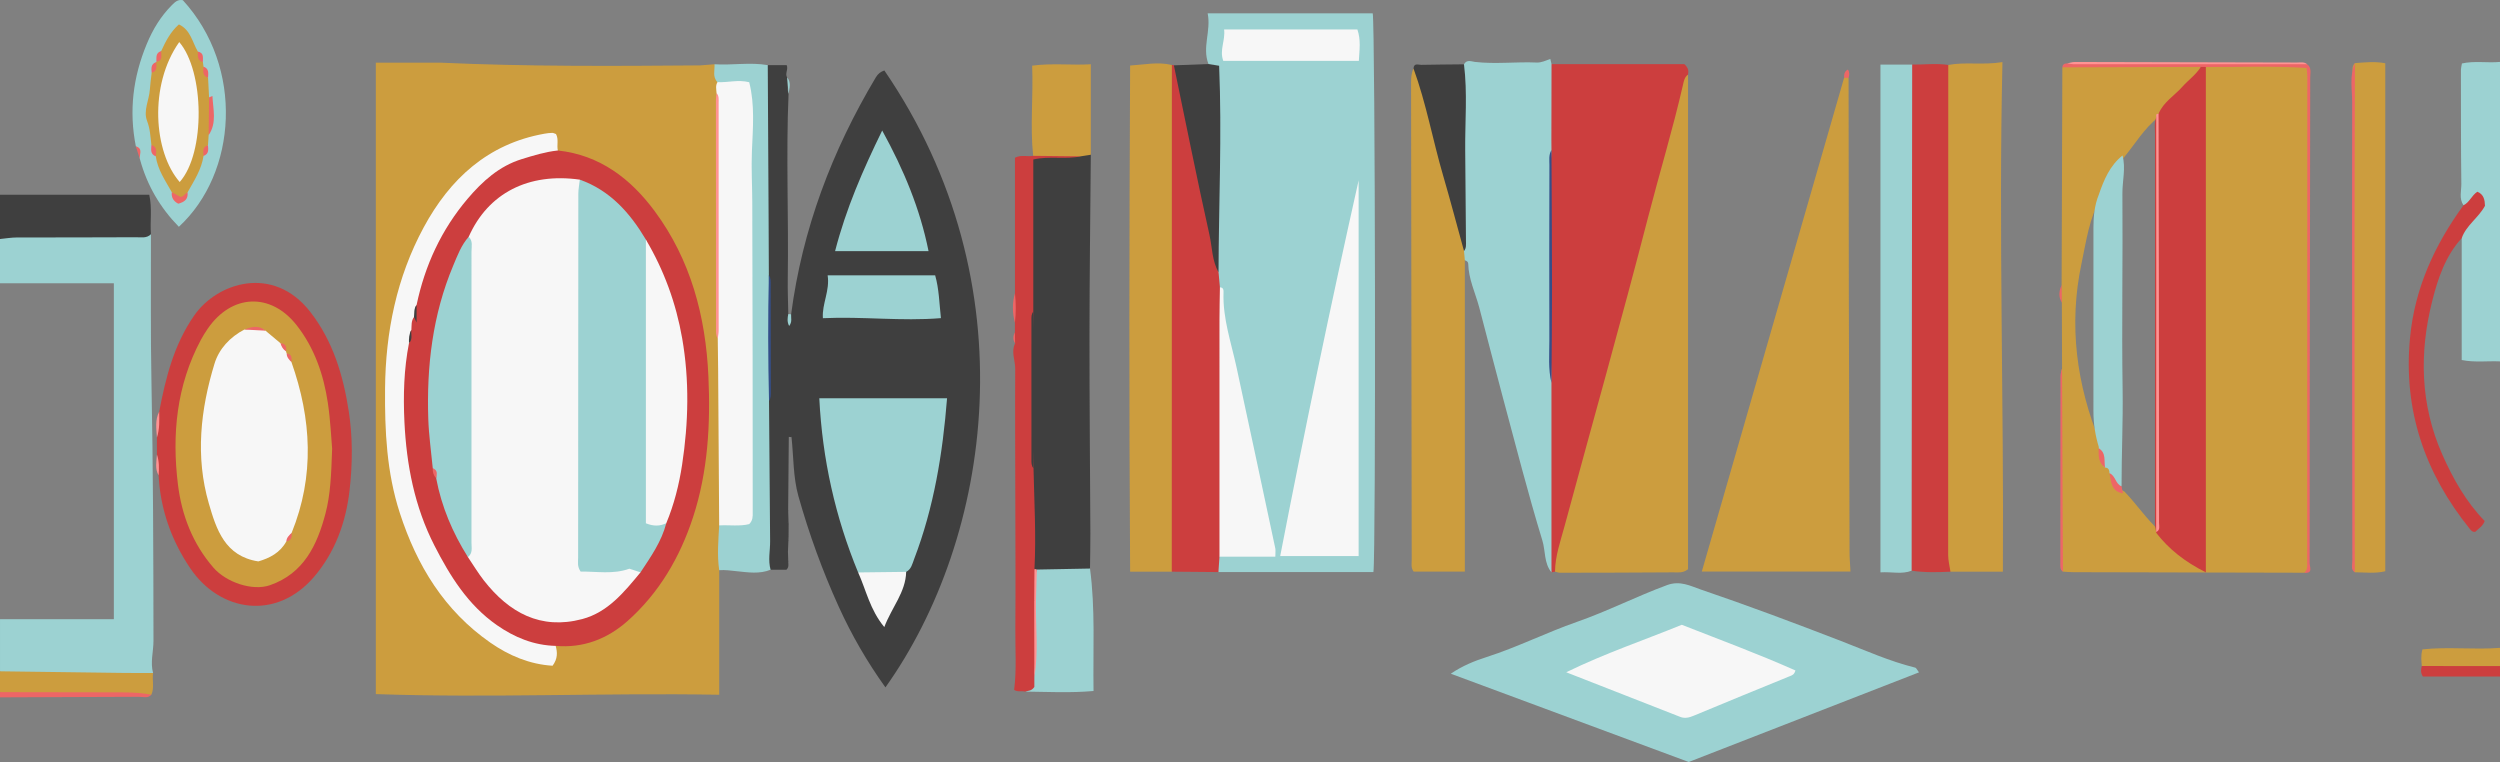 <?xml version="1.0" encoding="UTF-8" standalone="no"?>
<!-- Created with Inkscape (http://www.inkscape.org/) -->

<svg
   xmlns:dc="http://purl.org/dc/elements/1.1/"
   xmlns:cc="http://creativecommons.org/ns#"
   xmlns:rdf="http://www.w3.org/1999/02/22-rdf-syntax-ns#"
   xmlns:svg="http://www.w3.org/2000/svg"
   xmlns="http://www.w3.org/2000/svg"
   xmlns:inkscape="http://www.inkscape.org/namespaces/inkscape"
   version="1.2"
   width="960"
   height="292.607"
   viewBox="0 0 960 292.607"
   id="Layer_1"
   xml:space="preserve"><rect x="0" y="0" width="960" height="292.607" fill="#808080" stroke="none"/><defs
   id="defs197" />
<g
   id="g3">
	<path
   d="m 0,237.779 c 14.431,0 28.862,0 43.718,0 0,-42.993 0,-85.498 0,-129 -14.615,0 -29.167,0 -43.718,0 0,-5.667 0,-11.333 0,-17 1.823,-2.237 4.243,-2.974 7.047,-2.987 15.07,-0.07 30.14,-0.117 45.211,-0.083 1.981,0.005 4.008,-0.143 5.7,1.232 0.046,18.809 -0.171,37.623 0.195,56.426 0.647,33.241 0.757,66.483 0.783,99.729 0.003,4.111 -1.282,8.205 -0.158,12.326 -1.805,1.519 -3.99,1.439 -6.146,1.444 -15.251,0.033 -30.501,0.035 -45.752,0 -2.501,-0.006 -5.025,0.054 -6.88,-2.087 0,-6.667 0,-13.333 0,-20 z"
   inkscape:connector-curvature="0"
   id="path5"
   style="fill:#9cd2d2;fill-rule:evenodd" />
	<path
   d="m 960,138.779 c -4.76,-0.227 -9.564,0.482 -14.707,-0.529 0,-15.71 0,-31.249 0,-46.788 -1.351,-3.987 1.938,-5.826 3.889,-8.233 1.59,-1.964 3.721,-3.643 2.619,-6.658 -2.467,-0.008 -3.275,3.295 -5.827,2.262 -1.77,-2.586 -0.785,-5.509 -0.819,-8.235 -0.184,-14.594 -0.144,-29.189 -0.16,-43.785 0,-0.648 0.2,-1.297 0.389,-2.437 4.783,-1.088 9.754,-0.135 14.617,-0.596 C 960,62.112 960,100.446 960,138.779 z"
   inkscape:connector-curvature="0"
   id="path7"
   style="fill:#9cd2d2;fill-rule:evenodd" />
	<path
   d="m 57.958,89.941 c -1.626,1.653 -3.792,1.148 -5.682,1.161 C 36.999,91.207 21.722,91.138 6.444,91.191 4.295,91.198 2.148,91.574 0,91.779 c 0,-5.667 0,-11.333 0,-17 19.056,0 38.113,0 57.313,0 1.173,5.265 0.246,10.248 0.645,15.162 z"
   inkscape:connector-curvature="0"
   id="path9"
   style="fill:#3f3f3f;fill-rule:evenodd" />
	<path
   d="m 0,257.779 c 15.947,0.212 31.893,0.433 47.84,0.63 3.645,0.045 7.292,0.011 10.938,0.013 -0.398,2.77 0.568,5.646 -0.659,8.35 -3.115,1.315 -6.228,-0.106 -9.35,-0.068 -14.33,0.173 -28.662,0.093 -42.994,0.058 -1.96,-0.005 -4.036,0.423 -5.775,-0.981 0,-2.669 0,-5.335 0,-8.002 z"
   inkscape:connector-curvature="0"
   id="path11"
   style="fill:#cc9d3e;fill-rule:evenodd" />
	<path
   d="m 929.97,255.749 c -0.119,-1.955 -0.464,-3.919 0.254,-6.384 9.862,-1.082 19.858,0.204 29.776,-0.586 0,2.333 0,4.667 0,7 -0.246,0.219 -0.465,0.575 -0.744,0.631 -9.809,1.96 -19.6,2.862 -29.286,-0.661 z"
   inkscape:connector-curvature="0"
   id="path13"
   style="fill:#cc9d3e;fill-rule:evenodd" />
	<path
   d="m 929.97,255.749 c 10.011,0.01 20.021,0.021 30.03,0.03 0,1.333 0,2.667 0,4 -9.918,0 -19.836,0 -29.618,0 -0.952,-1.465 -0.77,-2.741 -0.412,-4.03 z"
   inkscape:connector-curvature="0"
   id="path15"
   style="fill:#cc3e3e;fill-rule:evenodd" />
	<path
   d="m 0,265.779 c 14.096,0.028 28.192,0.077 42.288,0.074 5.298,-0.001 10.595,-0.098 15.831,0.918 -1.349,1.517 -3.121,0.794 -4.702,0.803 -17.805,0.101 -35.611,0.146 -53.417,0.205 0,-0.667 0,-1.333 0,-2 z"
   inkscape:connector-curvature="0"
   id="path17"
   style="fill:#ed6666;fill-rule:evenodd" />
	<path
   d="m 268.876,25.112 c 1.835,-0.146 3.671,-0.29 5.507,-0.436 1.813,2.142 1.633,4.847 2.099,7.375 0.345,1.504 0.667,3.007 0.428,4.565 -0.327,1.976 -0.425,3.959 -0.423,5.961 0.016,25.777 0.044,51.556 -0.031,77.333 -0.01,3.386 0.728,6.589 1.436,9.833 0.273,23.959 0.477,47.92 -0.067,71.881 0.355,3.95 0.254,7.908 0.248,11.866 -0.003,2.069 -0.502,3.904 -1.887,5.465 0,15.61 0,31.221 0,47.829 -44.257,-0.785 -87.821,1.28 -131.872,-0.247 0,-80.853 0,-161.339 0,-242.467 8.367,0 16.645,0 24.921,0 33.201,1.511 66.421,1.309 99.641,1.042 z"
   inkscape:connector-curvature="0"
   id="path19"
   style="fill:#cc9d3e;fill-rule:evenodd" />
	<path
   d="m 884.834,219.927 c -29.561,-0.065 -59.123,-0.128 -88.684,-0.205 -1.323,-0.003 -2.646,-0.141 -3.969,-0.216 -1.023,-0.929 -0.664,-2.165 -0.665,-3.283 -0.019,-24.079 -0.017,-48.158 -0.014,-72.237 0,-0.831 -0.009,-1.661 0.33,-2.446 -0.026,-8.438 -0.052,-16.876 -0.079,-25.314 -0.42,-2.258 -0.302,-4.523 -0.092,-6.791 0.094,-27.856 0.187,-55.714 0.28,-83.571 1.967,-1.081 4.125,-1.078 6.272,-1.076 14.941,0.014 29.884,-0.061 44.813,0.035 0.824,0.079 1.632,0.225 2.596,1.703 -3.486,7.083 -10.744,11.396 -15.662,17.648 -0.346,0.342 -0.74,0.628 -1.158,0.869 -5.502,4.286 -8.959,10.33 -13.34,15.583 -4.391,4.247 -5.557,10.327 -8.686,15.296 -4.536,7.757 -5.619,16.55 -7.439,25.087 -5.072,23.785 -1.979,46.773 7.18,69.097 0.301,0.405 0.521,0.858 0.672,1.338 0.559,2.387 -0.308,5.265 2.386,6.927 0.859,0.854 1.534,1.819 1.789,3.028 0.644,2.928 1.253,5.875 4.376,7.327 4.025,4.107 7.287,8.876 11.322,12.984 1.029,1.049 1.841,2.312 3.165,3.074 4.343,3.479 8.001,7.888 13.322,10.096 2.072,-2.516 1.329,-5.115 1.331,-7.509 0.049,-57.564 0.028,-115.129 0.051,-172.693 0.002,-3.284 -0.459,-6.717 2.15,-9.431 12.916,-0.929 25.814,-0.444 38.27,-0.249 1.628,2.053 1.123,3.785 1.123,5.392 0.027,61.559 0.04,123.117 -0.071,184.676 -0.003,1.552 1.711,4.172 -1.569,4.861 z"
   inkscape:connector-curvature="0"
   id="path21"
   style="fill:#cc9d3e;fill-rule:evenodd" />
	<path
   d="m 302.693,215.834 c 0.01,0.95 0.323,1.96 -0.711,2.94 -1.903,0 -3.99,0 -6.077,0 -2.151,-1.658 -1.95,-4.069 -1.97,-6.366 -0.081,-9.269 -0.202,-18.542 0.013,-27.806 0.237,-10.256 -1.986,-20.433 -0.829,-30.704 2.115,-6.609 1.465,-13.436 1.323,-20.173 -0.199,-9.375 1.215,-18.842 -1.337,-28.109 -0.424,-25.051 -0.148,-50.104 -0.168,-75.156 -0.001,-2.033 0.202,-3.997 1.885,-5.448 2.41,0 4.821,0 7.265,0 0.703,1.606 -0.754,3.214 0.168,4.718 0.627,2.059 -0.168,4.241 0.551,6.292 -1.013,23.715 0.064,47.438 -0.304,71.156 -0.069,4.467 0.13,8.938 0.206,13.406 0.284,0.772 0.653,0.733 1.084,0.115 4.297,-32.674 15.691,-62.801 32.527,-91 0.845,-1.415 1.87,-2.146 3.268,-2.646 56.139,81.996 41.234,179.597 0.412,236.907 -7.039,-9.838 -12.992,-20.123 -17.943,-31.029 -6.25,-13.766 -11.408,-27.966 -15.481,-42.466 -2.025,-7.21 -1.827,-15.045 -2.635,-22.597 -0.304,-0.457 -0.618,-0.81 -1.039,-0.105 -0.083,9.328 -0.165,18.656 -0.248,27.985 -0.149,2.03 -0.444,4.064 0.178,6.072 -0.007,1.308 -0.014,2.616 -0.021,3.925 -0.374,0.681 -0.333,1.376 -0.076,2.08 -0.052,1.313 -0.104,2.625 -0.156,3.938 -0.071,1.36 -0.215,2.722 0.115,4.071 z"
   inkscape:connector-curvature="0"
   id="path23"
   style="fill:#3f3f3f;fill-rule:evenodd" />
	<path
   d="m 464.052,24.587 c -2.509,-6.44 1.074,-12.695 -0.313,-19.464 21.755,0 42.618,0 63.386,0 0.963,3.459 1.263,208.877 0.262,214.556 -19.734,0 -39.625,0 -59.516,0 -1.678,-1.837 -1.769,-3.818 -0.55,-5.92 2.063,-2.213 4.814,-1.845 7.45,-2.013 3.921,-0.249 7.941,0.706 12.163,-0.896 -0.198,-7.233 -2.137,-14.129 -3.68,-21.022 -4.356,-19.461 -8.008,-39.074 -12.865,-58.43 -1.239,-4.938 -2.164,-10.061 -1.882,-15.256 0.121,-2.225 -0.308,-4.296 -1.62,-6.143 -0.67,-1.646 -0.849,-3.354 -0.663,-5.106 1.02,-6.1 -0.081,-12.191 -0.071,-18.287 0.027,-16.409 1.231,-32.795 0.887,-49.218 -0.095,-4.563 -0.487,-8.882 -2.988,-12.801 z"
   inkscape:connector-curvature="0"
   id="path25"
   style="fill:#9cd2d2;fill-rule:evenodd" />
	<path
   d="m 709.855,29.914 c 0.03,27.828 0.041,55.656 0.096,83.483 0.066,32.924 0.166,65.847 0.275,98.77 0.008,2.299 0.223,4.596 0.362,7.296 -18.786,0 -37.358,0 -57.091,0 18.295,-63.482 36.469,-126.549 54.645,-189.614 0.596,-0.652 1.169,-0.661 1.713,0.065 z"
   inkscape:connector-curvature="0"
   id="path27"
   style="fill:#cc9d3e;fill-rule:evenodd" />
	<path
   d="m 595.789,24.617 c 17.277,0 34.555,0 50.995,0 1.847,1.718 1.572,2.888 1.424,4.034 -1.898,10.574 -4.323,21.011 -7.163,31.387 -8.69,31.761 -17.218,63.568 -25.561,95.423 -5.099,19.466 -11.173,38.668 -15.672,58.295 -0.479,2.087 -0.818,4.293 -2.688,5.754 -0.453,0.094 -0.908,0.188 -1.361,0.281 -0.859,-6.886 -1.885,-13.75 -1.887,-20.722 -0.002,-17.432 0.109,-34.864 -0.084,-52.298 0.602,-3.276 0.736,-6.578 0.73,-9.91 -0.037,-23.588 -0.029,-47.177 -0.006,-70.765 0.004,-2.666 -0.088,-5.31 -0.643,-7.924 -0.221,-9.257 0.66,-18.533 -0.673,-27.783 -0.317,-2.209 -0.311,-4.769 2.589,-5.772 z"
   inkscape:connector-curvature="0"
   id="path29"
   style="fill:#cc3e3e;fill-rule:evenodd" />
	<path
   d="m 597.125,219.51 c 0.069,-6.063 2.113,-11.73 3.664,-17.469 10.688,-39.543 21.844,-78.964 32.078,-118.623 4.379,-16.969 9.495,-33.744 13.4,-50.836 0.322,-1.407 0.57,-2.98 1.94,-3.931 0,63.408 0,126.816 0,189.93 -2.007,1.599 -3.933,1.187 -5.69,1.2 -14.483,0.113 -28.969,0.134 -43.452,0.153 -0.647,0.002 -1.294,-0.276 -1.94,-0.424 z"
   inkscape:connector-curvature="0"
   id="path31"
   style="fill:#cc9d3e;fill-rule:evenodd" />
	<path
   d="m 736.893,258.189 c -30.094,11.714 -59.869,23.304 -88.426,34.418 -31.113,-11.544 -60.939,-22.61 -91.359,-33.897 4.497,-3.086 9.175,-4.934 13.736,-6.399 11.873,-3.815 23.011,-9.433 34.734,-13.524 11.78,-4.111 22.884,-9.806 34.584,-14.115 5,-1.842 8.996,0.358 12.838,1.665 18.125,6.167 36.066,12.896 53.93,19.795 9.441,3.646 18.672,7.818 28.547,10.245 0.358,0.087 0.583,0.717 1.416,1.812 z"
   inkscape:connector-curvature="0"
   id="path33"
   style="fill:#9cd2d2;fill-rule:evenodd" />
	<path
   d="m 595.789,24.617 c -0.02,9.687 -0.039,19.372 -0.056,29.059 -0.002,1.318 0.02,2.637 0.03,3.955 -0.592,8.983 -0.262,17.978 -0.234,26.965 0.065,20.819 -0.365,41.641 0.229,62.457 0.002,24.246 0.004,48.492 0.006,72.738 -2.904,-3.531 -2.256,-8.16 -3.488,-12.201 -5.58,-18.306 -10.32,-36.869 -15.288,-55.359 -3.049,-11.35 -5.944,-22.74 -8.946,-34.102 -1.48,-5.599 -4.117,-10.902 -4.239,-16.849 -0.015,-0.734 -0.606,-1.128 -1.301,-1.307 -1.515,-0.572 -1.718,-1.876 -1.821,-3.239 1.223,-4.93 0.464,-9.88 0.369,-14.86 -0.336,-17.645 -0.156,-35.296 -0.115,-52.944 0.003,-1.54 0.291,-2.975 1.232,-4.23 1.027,-1.961 2.84,-1.086 4.217,-0.926 7.893,0.924 15.789,-0.111 23.674,0.237 1.869,0.083 3.431,-0.733 5.259,-1.385 0.18,0.762 0.326,1.377 0.472,1.991 z"
   inkscape:connector-curvature="0"
   id="path35"
   style="fill:#9cd2d2;fill-rule:evenodd" />
	<path
   d="m 748.137,24.941 c 6.573,-1.242 13.234,0.139 20.803,-1.097 -1.497,65.395 0.578,130.336 0.164,195.689 -6.943,0 -13.534,0 -20.125,0 -2.863,-1.964 -3.051,-4.934 -3.063,-8.004 -0.054,-12.483 -0.021,-24.968 -0.022,-37.451 -0.004,-46.773 -0.021,-93.546 0.032,-140.318 0.002,-3.07 -0.755,-6.443 2.211,-8.819 z"
   inkscape:connector-curvature="0"
   id="path37"
   style="fill:#cc9d3e;fill-rule:evenodd" />
	<path
   d="m 418.872,59.429 c -0.183,23.086 -0.495,46.172 -0.514,69.259 -0.021,25.402 0.237,50.804 0.347,76.206 0.02,4.477 -0.094,8.953 -0.146,13.43 -0.686,1.525 -2.002,2.284 -3.537,2.324 -5.586,0.145 -11.199,0.844 -16.737,-0.531 -0.616,-0.183 -1.167,-0.49 -1.657,-0.906 -1.285,-1.449 -1.692,-3.241 -1.546,-5.066 0.938,-11.659 -0.642,-23.307 -0.133,-34.966 1.2,-9.283 0.515,-18.606 0.488,-27.901 -0.03,-10.459 0.79,-20.945 -0.619,-31.38 0.213,-17.13 -0.012,-34.262 0.096,-51.393 0.053,-8.425 0.828,-9.241 9.095,-9.187 3.356,0.022 6.634,-0.295 9.866,-1.152 1.786,-0.083 3.787,-0.945 4.997,1.263 z"
   inkscape:connector-curvature="0"
   id="path39"
   style="fill:#3f3f3f;fill-rule:evenodd" />
	<path
   d="m 562.178,96.398 c 0.107,1.191 0.215,2.384 0.323,3.575 0,39.728 0,79.455 0,119.535 -6.602,0 -13.162,0 -19.644,0 -1.134,-1.46 -0.758,-3.004 -0.76,-4.461 -0.088,-61.126 -0.159,-122.251 -0.238,-183.377 -0.002,-1.847 0.12,-3.661 0.929,-5.362 2.748,0.721 3.263,3.148 3.897,5.345 4.153,14.387 7.123,29.098 11.496,43.407 2.15,7.035 3.743,14.022 3.997,21.338 z"
   inkscape:connector-curvature="0"
   id="path41"
   style="fill:#cc9d3e;fill-rule:evenodd" />
	<path
   d="m 449.959,219.523 c -5.122,0 -10.245,0 -15.99,0 -0.441,-64.819 -0.341,-129.398 0,-194.364 5.459,-0.326 10.696,-1.511 16.026,-0.202 2.927,4.711 1.717,10.067 1.853,15.04 0.607,22.282 0.235,44.581 0.255,66.874 0.031,34.771 0.034,69.542 -0.027,104.313 -0.006,2.903 0.71,6.103 -2.117,8.339 z"
   inkscape:connector-curvature="0"
   id="path43"
   style="fill:#cc9d3e;fill-rule:evenodd" />
	<path
   d="m 449.959,219.523 c 0.012,-64.855 0.024,-129.711 0.036,-194.566 0.273,-0.046 0.532,-0.002 0.774,0.133 2.082,1.158 2.735,3.141 3.306,5.3 3.398,12.85 4.862,26.079 7.761,39.034 1.805,8.066 3.735,16.132 4.878,24.356 0.499,3.587 -0.167,7.295 1.203,10.77 0.176,1.927 0.352,3.854 0.528,5.78 0.763,8.23 1.502,16.487 1.582,24.734 0.227,23.56 0.099,47.122 0.061,70.684 -0.004,2.784 0.422,5.71 -1.811,8.01 -0.135,1.974 -0.271,3.947 -0.406,5.921 -5.971,-0.052 -11.941,-0.104 -17.912,-0.156 z"
   inkscape:connector-curvature="0"
   id="path45"
   style="fill:#cc3e3e;fill-rule:evenodd" />
	<path
   d="m 748.137,24.941 c -0.027,62.732 -0.063,125.465 -0.042,188.196 10e-4,2.133 0.576,4.265 0.884,6.396 -4.979,0.217 -9.955,0.374 -14.907,-0.389 -2.634,-1.868 -2.134,-4.713 -2.146,-7.307 -0.084,-17.481 -0.039,-34.963 -0.039,-52.443 -10e-4,-41.955 -0.025,-83.91 0.037,-125.865 0.004,-3.06 -0.786,-6.461 2.354,-8.73 4.618,0.057 9.245,-0.574 13.859,0.142 z"
   inkscape:connector-curvature="0"
   id="path47"
   style="fill:#cc3e3e;fill-rule:evenodd" />
	<path
   d="m 904.299,24.235 c 3.775,-0.278 7.553,-0.725 11.648,0.054 0,65.039 0,129.886 0,195.068 -3.84,0.948 -7.787,0.425 -11.705,0.397 -1.391,-1.401 -0.705,-3.164 -0.705,-4.74 -0.041,-62.028 -0.041,-124.057 -0.001,-186.084 0.001,-1.564 -0.716,-3.336 0.763,-4.695 z"
   inkscape:connector-curvature="0"
   id="path49"
   style="fill:#cc9d3e;fill-rule:evenodd" />
	<path
   d="m 734.277,24.8 c -0.063,53.791 -0.125,107.583 -0.186,161.375 -0.012,10.99 -0.014,21.98 -0.021,32.971 -3.729,1.475 -7.495,0.371 -11.978,0.631 0,-65.257 0,-130.053 0,-194.977 4.33,0 8.258,0 12.185,0 z"
   inkscape:connector-curvature="0"
   id="path51"
   style="fill:#9cd2d2;fill-rule:evenodd" />
	<path
   d="m 61.137,158.065 c 2.493,-13.037 5.631,-25.703 13.459,-36.946 8.812,-12.655 30.337,-19.595 44.531,-1.379 8.752,11.232 12.659,24.407 14.788,38.131 1.557,10.033 1.473,20.188 0.33,30.328 -1.395,12.378 -5.577,23.81 -13.56,33.199 -14.5,17.055 -36.259,13.705 -47.687,-3.269 -7.208,-10.707 -11.424,-22.57 -12.089,-35.57 -0.997,-2.606 0.081,-5.383 -0.655,-8.011 -0.002,-2.178 -0.004,-4.354 -0.006,-6.532 0.922,-3.261 -0.647,-6.745 0.889,-9.951 z"
   inkscape:connector-curvature="0"
   id="path53"
   style="fill:#cc3e3e;fill-rule:evenodd" />
	<path
   d="m 294.82,25.012 c 0.105,19.077 0.214,38.154 0.316,57.231 0.042,7.796 0.068,15.591 0.101,23.387 0.473,16.118 0.349,32.236 0.065,48.355 0.143,17.954 0.292,35.909 0.423,53.863 0.026,3.644 -0.84,7.299 0.179,10.926 -4.237,1.733 -8.641,1.016 -12.937,0.577 -2.27,-0.231 -4.501,-0.574 -6.784,-0.396 -0.863,-5.732 -0.324,-11.467 -0.018,-17.2 2.486,-3.242 6.81,-0.986 10.719,-3.992 0.115,-53.794 0.068,-108.355 -0.261,-161.326 -3.768,-4.885 -8.655,-1.257 -11.117,-4.899 -1.983,-2.023 -0.992,-4.534 -1.125,-6.861 6.809,0.438 13.644,-0.858 20.439,0.335 z"
   inkscape:connector-curvature="0"
   id="path55"
   style="fill:#9cd2d2;fill-rule:evenodd" />
	<path
   d="m 414.925,60.039 c -5.836,1.292 -11.903,-0.239 -18.139,1.209 0,19.628 0,39.021 0,58.415 -0.426,20.053 -0.576,40.105 0.081,60.157 0.289,12.906 1.029,25.809 0.366,38.724 2.281,3.876 0.862,8.136 1.265,12.205 0.204,9.4 -0.434,18.813 0.382,28.202 0.195,1.853 -0.018,3.627 -1.081,5.212 -1.012,1.502 -2.763,0.831 -4.084,1.409 -1.412,-0.332 -2.989,0.211 -4.287,-0.65 1.002,-7.891 0.401,-15.66 0.465,-23.41 0.131,-15.803 0.019,-31.609 -0.006,-47.414 -0.028,-17.518 -0.14,-35.036 -0.046,-52.554 0.017,-3.233 -1.671,-6.471 -0.032,-9.698 -0.479,-1.398 -0.371,-2.809 -0.092,-4.224 0.005,-1.233 0.011,-2.467 0.016,-3.699 -0.368,-3.775 -0.391,-7.55 0.013,-11.324 0,-17.354 0,-34.708 0,-52.022 2.364,-1.278 4.749,-0.303 6.988,-0.742 4.428,-3.139 14.18,-3.029 18.191,0.204 z"
   inkscape:connector-curvature="0"
   id="path57"
   style="fill:#cc3e3e;fill-rule:evenodd" />
	<path
   d="m 393.715,265.572 c 1.031,-0.391 2.327,-0.104 3.476,-1.783 0,-0.853 0,-2.29 0,-3.728 0.699,-9.735 0.122,-19.483 0.312,-29.225 0.389,-4.033 -0.8,-8.15 0.649,-12.126 6.802,-0.129 13.604,-0.259 20.407,-0.388 2.078,15.489 1.121,31.03 1.356,47.024 -9.086,0.795 -17.648,0.315 -26.2,0.226 z"
   inkscape:connector-curvature="0"
   id="path59"
   style="fill:#9cd2d2;fill-rule:evenodd" />
	<path
   d="M 52.163,56.187 C 49.479,42.623 51.054,29.61 56.389,16.815 58.735,11.189 61.727,6.279 65.967,2.004 67.191,0.771 68.342,-0.333 70.232,0.093 93.846,25.907 91.06,66.48 68.679,87.091 61.505,79.754 56.495,71.203 53.783,61.302 c -0.59,-1.69 0.154,-3.801 -1.62,-5.115 z"
   inkscape:connector-curvature="0"
   id="path61"
   style="fill:#9cd2d2;fill-rule:evenodd" />
	<path
   d="m 945.974,78.832 c 2.31,-1.087 3.091,-3.738 5.335,-5.213 2.508,1.052 2.857,3.187 2.92,5.42 -2.523,4.651 -7.219,7.475 -8.936,12.423 -6.261,6.839 -9.121,15.424 -11.301,24.048 -5.063,20.031 -4.613,39.971 3.886,59.112 4.108,9.253 9.103,18.117 16.247,25.45 -0.734,2.026 -2.417,2.911 -3.592,4.128 -1.1,0.203 -1.646,-0.501 -2.146,-1.122 -17.214,-21.378 -25.552,-45.424 -22.961,-73.147 1.793,-19.198 9.416,-35.789 20.548,-51.099 z"
   inkscape:connector-curvature="0"
   id="path63"
   style="fill:#cc3e3e;fill-rule:evenodd" />
	<path
   d="m 414.925,60.039 c -6.064,-0.068 -12.128,-0.137 -18.192,-0.205 -1.22,-11.401 0.095,-22.804 -0.39,-34.618 7.844,-1.056 15.354,-0.079 22.528,-0.542 0,11.979 0,23.366 0,34.755 -1.315,0.203 -2.63,0.407 -3.946,0.61 z"
   inkscape:connector-curvature="0"
   id="path65"
   style="fill:#cc9d3e;fill-rule:evenodd" />
	<path
   d="m 467.917,104.55 c -2.52,-4.457 -2.42,-9.599 -3.49,-14.395 -4.823,-21.628 -9.152,-43.367 -13.659,-65.065 4.428,-0.168 8.855,-0.336 13.283,-0.503 1.129,0.184 2.258,0.366 4.095,0.665 1.115,26.39 -0.155,52.848 -0.229,79.298 z"
   inkscape:connector-curvature="0"
   id="path67"
   style="fill:#3f3f3f;fill-rule:evenodd" />
	<path
   d="m 562.178,96.398 c -2.663,-9.663 -5.205,-19.36 -8.018,-28.979 -3.989,-13.65 -6.48,-27.713 -11.372,-41.11 0.146,-2.245 1.849,-1.384 2.982,-1.407 5.464,-0.114 10.931,-0.143 16.396,-0.202 1.371,10.952 0.383,21.938 0.471,32.908 0.095,11.657 0.203,23.314 0.293,34.973 0.009,1.315 0.187,2.681 -0.752,3.817 z"
   inkscape:connector-curvature="0"
   id="path69"
   style="fill:#3f3f3f;fill-rule:evenodd" />
	<path
   d="m 884.834,219.927 c 1.389,-1.104 1.125,-2.66 1.125,-4.138 0.022,-62.208 0.043,-124.416 0.053,-186.624 0,-0.819 -0.145,-1.638 -0.275,-3.042 -12.902,-0.898 -25.806,-0.296 -38.69,-0.402 -0.653,0.651 -1.295,0.651 -1.925,-0.035 -17.727,0.06 -35.452,0.118 -53.179,0.177 0.095,-1.146 0.813,-1.53 1.855,-1.518 29.892,-0.146 59.783,-0.024 89.675,-0.062 0.832,-0.002 1.662,-0.008 2.438,0.362 1.855,1.332 1.221,3.297 1.219,5.054 -0.055,42.233 -0.146,84.467 -0.201,126.701 -0.024,19.952 0.043,39.904 -0.033,59.855 -0.007,1.364 1.448,4.066 -2.062,3.672 z"
   inkscape:connector-curvature="0"
   id="path71"
   style="fill:#ed6666;fill-rule:evenodd" />
	<path
   d="m 904.299,24.235 c -0.063,26.267 -0.176,52.533 -0.177,78.8 -0.002,38.907 0.076,77.813 0.12,116.72 -1.61,-1.063 -0.945,-2.68 -0.946,-4.097 -0.063,-58.806 -0.164,-117.61 -0.069,-176.415 0.008,-4.978 -1.093,-10.143 1.072,-15.008 z"
   inkscape:connector-curvature="0"
   id="path73"
   style="fill:#ed6666;fill-rule:evenodd" />
	<path
   d="m 885.91,24.646 c -29.883,0.009 -59.767,0.021 -89.649,0.014 -0.821,-0.001 -1.642,-0.205 -2.463,-0.314 0.966,-0.19 1.931,-0.547 2.896,-0.546 28.46,0.041 56.92,0.112 85.379,0.206 1.293,0.003 2.689,-0.345 3.837,0.64 z"
   inkscape:connector-curvature="0"
   id="path75"
   style="fill:#ff9393;fill-rule:evenodd" />
	<path
   d="m 791.833,141.539 c 0.078,19.491 0.153,38.981 0.235,58.472 0.027,6.499 0.075,12.997 0.113,19.495 -1.195,-0.771 -1.016,-2.005 -1.016,-3.145 0,-23.978 0.006,-47.955 0.05,-71.933 0.003,-0.963 0.403,-1.926 0.618,-2.889 z"
   inkscape:connector-curvature="0"
   id="path77"
   style="fill:#ed6666;fill-rule:evenodd" />
	<path
   d="m 389.745,112.599 c 0.4,3.774 0.43,7.55 -0.013,11.324 -1.002,-3.777 -1.082,-7.551 0.013,-11.324 z"
   inkscape:connector-curvature="0"
   id="path79"
   style="fill:#ed6666;fill-rule:evenodd" />
	<path
   d="m 303.791,120.699 c -0.1,1.381 0.511,2.847 -0.755,4.484 -0.865,-1.647 -0.634,-3.118 -0.33,-4.6 0.361,0.039 0.723,0.078 1.085,0.116 z"
   inkscape:connector-curvature="0"
   id="path81"
   style="fill:#9cd2d2;fill-rule:evenodd" />
	<path
   d="m 61.137,158.065 c 0.039,3.347 0.207,6.705 -0.888,9.951 -0.196,-3.361 -0.776,-6.756 0.888,-9.951 z"
   inkscape:connector-curvature="0"
   id="path83"
   style="fill:#ff9393;fill-rule:evenodd" />
	<path
   d="m 52.163,56.187 c 3.06,0.907 1.076,3.411 1.62,5.115 -0.541,-1.705 -1.08,-3.41 -1.62,-5.115 z"
   inkscape:connector-curvature="0"
   id="path85"
   style="fill:#ed6666;fill-rule:evenodd" />
	<path
   d="m 60.254,174.549 c 0.935,2.612 0.842,5.308 0.655,8.011 -1.485,-2.567 -0.816,-5.31 -0.655,-8.011 z"
   inkscape:connector-curvature="0"
   id="path87"
   style="fill:#ff9393;fill-rule:evenodd" />
	<path
   d="m 302.83,201.821 c -1.033,-1.996 -1.221,-4.017 -0.178,-6.072 0.06,2.023 0.119,4.048 0.178,6.072 z"
   inkscape:connector-curvature="0"
   id="path89"
   style="fill:#3f3f3f;fill-rule:evenodd" />
	<path
   d="m 791.662,109.434 c 0.031,2.264 0.062,4.527 0.092,6.791 -1.398,-2.246 -1.082,-4.514 -0.092,-6.791 z"
   inkscape:connector-curvature="0"
   id="path91"
   style="fill:#ed6666;fill-rule:evenodd" />
	<path
   d="m 709.855,29.914 c -0.571,-0.022 -1.143,-0.044 -1.713,-0.065 -0.042,-1.294 0.105,-2.496 1.477,-3.142 0.687,1.059 0.537,2.128 0.236,3.207 z"
   inkscape:connector-curvature="0"
   id="path93"
   style="fill:#ed6666;fill-rule:evenodd" />
	<path
   d="m 302.9,167.764 c -1.159,-1.142 -0.112,-1.949 0.273,-3.158 1.185,1.133 0.929,2.207 0.766,3.264 -0.347,-0.036 -0.693,-0.071 -1.039,-0.106 z"
   inkscape:connector-curvature="0"
   id="path95"
   style="fill:#3f3f3f;fill-rule:evenodd" />
	<path
   d="m 302.804,36.021 c -0.184,-2.098 -0.367,-4.195 -0.551,-6.292 1.671,1.967 0.853,4.153 0.551,6.292 z"
   inkscape:connector-curvature="0"
   id="path97"
   style="fill:#9cd2d2;fill-rule:evenodd" />
	<path
   d="m 389.716,127.622 c 0.031,1.408 0.062,2.815 0.092,4.224 -0.94,-1.389 -0.813,-2.8 -0.092,-4.224 z"
   inkscape:connector-curvature="0"
   id="path99"
   style="fill:#ed6666;fill-rule:evenodd" />
	<path
   d="m 302.693,215.834 c -0.833,-1.334 -1.083,-2.686 -0.116,-4.07 0.039,1.356 0.077,2.714 0.116,4.07 z"
   inkscape:connector-curvature="0"
   id="path101"
   style="fill:#3f3f3f;fill-rule:evenodd" />
	<path
   d="m 302.733,207.826 c -0.672,-0.719 -0.509,-1.407 0.076,-2.08 -0.025,0.693 -0.051,1.387 -0.076,2.08 z"
   inkscape:connector-curvature="0"
   id="path103"
   style="fill:#3f3f3f;fill-rule:evenodd" />
	<path
   d="m 214.208,57.784 c 16.162,1.746 27.99,10.876 37.19,23.294 13.848,18.691 19.574,40.355 20.628,63.338 0.843,18.37 -0.155,36.664 -5.908,54.243 -5.011,15.313 -13.046,29.113 -25.238,39.897 -7.682,6.796 -16.932,10.385 -27.5,9.466 -2.283,2.139 -4.924,1.518 -7.534,0.941 -12.132,-2.676 -21.235,-9.947 -28.716,-19.414 -13.991,-17.707 -21.354,-37.932 -23.307,-60.417 -1.1,-12.659 -1.092,-25.147 1.183,-37.634 0.657,-1.595 1.391,-3.174 1.157,-4.982 0.031,-1.713 0.205,-3.383 1.536,-4.658 2.502,-1.591 0.113,-3.759 0.629,-5.591 4.717,-20.324 13.338,-38.303 30.5,-51.24 6.038,-4.551 13.098,-6.422 20.215,-8.21 1.821,-0.457 3.657,-0.482 5.165,0.967 z"
   inkscape:connector-curvature="0"
   id="path105"
   style="fill:#cc3e3e;fill-rule:evenodd" />
	<path
   d="m 275.508,31.538 c 3.935,0.24 7.857,-1.058 12.187,0.037 2.214,8.612 1.409,17.625 1.039,26.485 -0.27,6.475 0.112,12.878 0.137,19.315 0.158,39.793 0.143,79.586 0.174,119.379 10e-4,1.484 0.118,3.029 -1.354,4.505 -3.596,0.915 -7.587,0.284 -11.524,0.496 -0.134,-20.098 -0.264,-40.195 -0.405,-60.293 -0.026,-3.821 -0.096,-7.642 -0.146,-11.463 -0.265,-29.602 -0.032,-59.203 -0.128,-88.805 -0.006,-1.814 0.308,-3.66 -0.328,-5.441 -0.09,-1.421 -0.474,-2.868 0.348,-4.215 z"
   inkscape:connector-curvature="0"
   id="path107"
   style="fill:#f7f7f7;fill-rule:evenodd" />
	<path
   d="m 158.98,121.742 c -1.152,1.496 -0.879,3.282 -1.015,4.985 -1.116,1.533 0.171,3.503 -0.917,5.041 -1.954,9.988 -2.229,20.103 -1.75,30.204 0.786,16.546 3.911,32.65 11.517,47.514 5.974,11.675 12.853,22.792 23.944,30.535 6.811,4.754 14.213,7.787 22.621,8.001 0.689,2.488 0.814,4.911 -1.19,7.617 -8.69,-0.509 -16.712,-3.857 -23.917,-8.877 -17.64,-12.292 -28.175,-29.52 -34.746,-49.784 -5.071,-15.641 -5.797,-31.55 -5.665,-47.7 0.18,-21.802 4.457,-42.741 14.815,-61.931 10.039,-18.598 24.634,-32.139 46.405,-36.008 0.974,-0.174 1.966,-0.296 2.952,-0.318 0.46,-0.01 0.928,0.276 1.471,0.453 1.101,2.01 0.241,4.244 0.701,6.31 -4.771,0.512 -9.339,1.92 -13.885,3.325 -8.639,2.671 -15.091,8.533 -20.76,15.215 -10.065,11.865 -16.415,25.598 -19.597,40.81 -1.141,1.361 0.235,3.262 -0.984,4.608 z"
   inkscape:connector-curvature="0"
   id="path109"
   style="fill:#f7f7f7;fill-rule:evenodd" />
	<path
   d="m 275.159,35.754 c 1.019,1.107 0.797,2.49 0.798,3.8 0.016,29.161 0.022,58.321 0.009,87.482 0,0.988 -0.228,1.977 -0.35,2.964 -0.77,-1.196 -0.667,-2.549 -0.668,-3.873 -0.018,-29.299 -0.033,-58.598 -0.033,-87.896 0,-0.826 0.159,-1.651 0.244,-2.477 z"
   inkscape:connector-curvature="0"
   id="path111"
   style="fill:#ff9393;fill-rule:evenodd" />
	<path
   d="m 845.121,25.686 c 0.643,0.012 1.283,0.023 1.925,0.035 0,64.187 0,128.373 0,194.075 -8.173,-4.149 -14.157,-8.884 -19.02,-15.137 -0.057,-0.323 -0.113,-0.646 -0.17,-0.97 -0.482,-1.968 -0.345,-3.975 -0.346,-5.969 -0.009,-48.795 -0.016,-97.589 0.017,-146.384 0.002,-2.609 -0.584,-5.383 1.365,-7.672 1.881,-4.476 6.072,-6.913 9.132,-10.35 2.31,-2.593 5.24,-4.613 7.097,-7.628 z"
   inkscape:connector-curvature="0"
   id="path113"
   style="fill:#cc3e3e;fill-rule:evenodd" />
	<path
   d="m 815.049,59.701 c 1.309,4.882 -0.086,9.775 -0.047,14.666 0.203,25.071 -0.295,50.149 0.082,75.217 0.186,12.41 -0.415,24.784 -0.408,37.177 -3.221,-0.155 -3.273,-3.21 -4.634,-5.067 -0.063,-1.1 -0.279,-2.081 -1.675,-2.138 -2.557,-1.896 -0.085,-5.482 -2.496,-7.427 l 0.092,-0.411 c -1.375,-4.479 -2.09,-9.048 -2.084,-13.748 0.025,-23.488 0.027,-46.977 -0.003,-70.464 -0.005,-4.362 0.397,-8.628 2.044,-12.709 1.959,-5.688 4.226,-11.189 9.129,-15.096 z"
   inkscape:connector-curvature="0"
   id="path115"
   style="fill:#9cd2d2;fill-rule:evenodd" />
	<path
   d="m 827.97,204.304 c 0.013,-32.133 0.032,-64.266 0.038,-96.398 0.004,-21.312 -0.014,-42.622 -0.021,-63.934 0.263,-0.217 0.564,-0.319 0.905,-0.307 0.037,21.95 0.084,43.9 0.112,65.85 0.038,30.437 0.067,60.872 0.07,91.309 0.001,1.228 0.55,2.734 -1.104,3.48 z"
   inkscape:connector-curvature="0"
   id="path117"
   style="fill:#ff9393;fill-rule:evenodd" />
	<path
   d="m 810.042,181.693 c 2.339,0.963 2.265,4.132 4.634,5.067 0.184,0.897 0.367,1.796 0.55,2.694 -4.554,-0.699 -4.529,-4.457 -5.184,-7.761 z"
   inkscape:connector-curvature="0"
   id="path119"
   style="fill:#ed6666;fill-rule:evenodd" />
	<path
   d="m 805.871,172.129 c 3.008,1.743 1.98,4.845 2.496,7.427 -2.695,-1.85 -2.519,-4.664 -2.496,-7.427 z"
   inkscape:connector-curvature="0"
   id="path121"
   style="fill:#ed6666;fill-rule:evenodd" />
	<path
   d="m 329.521,219.816 c -8.794,-21.321 -13.737,-43.493 -14.912,-66.872 16.446,0 32.67,0 49.059,0 -1.674,21.204 -5.044,41.905 -12.645,61.749 -0.699,1.823 -1.057,3.879 -3.055,4.901 -6.104,3.794 -12.261,3.164 -18.447,0.222 z"
   inkscape:connector-curvature="0"
   id="path123"
   style="fill:#9cd2d2;fill-rule:evenodd" />
	<path
   d="m 320.668,96.44 c 4.254,-16.465 10.652,-31.075 18.094,-46.322 8.361,15.188 14.559,30.171 17.8,46.322 -11.884,0 -23.499,0 -35.894,0 z"
   inkscape:connector-curvature="0"
   id="path125"
   style="fill:#9cd2d2;fill-rule:evenodd" />
	<path
   d="m 359.102,105.725 c 1.477,5.15 1.581,10.596 2.211,16.44 -15.241,1.251 -30.104,-0.702 -45.326,0.021 -0.39,-5.517 2.743,-10.532 1.826,-16.461 13.772,0 27.164,0 41.289,0 z"
   inkscape:connector-curvature="0"
   id="path127"
   style="fill:#9cd2d2;fill-rule:evenodd" />
	<path
   d="m 329.521,219.816 c 6.149,-0.074 12.298,-0.147 18.447,-0.222 -0.191,7.822 -5.448,13.485 -8.405,21.201 -5.542,-6.704 -6.977,-14.247 -10.042,-20.979 z"
   inkscape:connector-curvature="0"
   id="path129"
   style="fill:#f7f7f7;fill-rule:evenodd" />
	<path
   d="m 295.303,153.985 c -0.386,-16.118 -0.442,-32.236 -0.065,-48.355 0.902,1.335 0.697,2.854 0.7,4.329 0.03,13.397 0.049,26.795 0.066,40.191 10e-4,1.319 0.099,2.661 -0.701,3.835 z"
   inkscape:connector-curvature="0"
   id="path131"
   style="fill:#344e89;fill-rule:evenodd" />
	<path
   d="m 521.713,213.528 c -10.195,0 -19.621,0 -30.117,0 9.422,-48.566 19.41,-96.467 30.117,-144.269 0,47.941 0,95.882 0,144.269 z"
   inkscape:connector-curvature="0"
   id="path133"
   style="fill:#f7f7f7;fill-rule:evenodd" />
	<path
   d="m 468.277,213.758 c -10e-4,-30.319 -0.01,-60.64 0.003,-90.959 0.001,-4.156 0.107,-8.313 0.165,-12.469 1.476,0.063 1.414,1.207 1.384,2.156 -0.312,9.824 2.93,19.014 4.969,28.425 5.027,23.201 9.966,46.423 14.91,69.642 0.166,0.779 0.021,1.624 0.021,3.205 -7.268,0 -14.36,0 -21.452,0 z"
   inkscape:connector-curvature="0"
   id="path135"
   style="fill:#f7f7f7;fill-rule:evenodd" />
	<path
   d="m 469.742,23.38 c -1.557,-4.18 0.851,-7.785 0.314,-12.059 17.228,0 34.145,0 51.188,0 1.375,4.041 0.791,7.795 0.553,12.059 -17.318,0 -34.5,0 -52.055,0 z"
   inkscape:connector-curvature="0"
   id="path137"
   style="fill:#f7f7f7;fill-rule:evenodd" />
	<path
   d="m 595.758,147.053 c -1.312,-5.391 -0.791,-10.887 -0.809,-16.332 -0.076,-22.419 -0.023,-44.839 0.023,-67.258 0.004,-1.959 -0.338,-4.008 0.791,-5.832 0.078,17.651 0.207,35.304 0.219,52.955 0.008,12.156 -0.144,24.311 -0.224,36.467 z"
   inkscape:connector-curvature="0"
   id="path139"
   style="fill:#344e89;fill-rule:evenodd" />
	<path
   d="m 601.43,258.148 c 15.05,-7.356 29.766,-12.256 44.369,-18.232 14.478,5.704 29.307,11.145 43.652,17.547 -0.465,1.614 -1.292,1.834 -2.039,2.14 -12.315,5.048 -24.652,10.044 -36.926,15.189 -1.804,0.756 -3.47,1.197 -5.26,0.5 -14.154,-5.516 -28.294,-11.069 -43.796,-17.144 z"
   inkscape:connector-curvature="0"
   id="path141"
   style="fill:#f7f7f7;fill-rule:evenodd" />
	<path
   d="m 396.867,179.82 c -0.861,-0.95 -0.792,-2.133 -0.793,-3.283 -0.007,-17.854 -0.007,-35.71 -0.009,-53.565 0,-1.155 -0.08,-2.328 0.721,-3.309 0.027,20.053 0.054,40.105 0.081,60.157 z"
   inkscape:connector-curvature="0"
   id="path143"
   style="fill:#3f3f3f;fill-rule:evenodd" />
	<path
   d="m 398.151,218.711 c -0.115,4.026 -0.229,8.053 -0.344,12.079 -0.222,-0.021 -0.443,-0.042 -0.665,-0.063 0.03,-4.062 0.06,-8.122 0.089,-12.184 0.327,-0.051 0.633,0.005 0.92,0.168 z"
   inkscape:connector-curvature="0"
   id="path145"
   style="fill:#ff9393;fill-rule:evenodd" />
	<path
   d="m 127.541,172.313 c -0.35,10.153 -0.648,17.663 -2.564,24.915 -3.201,12.117 -8.327,22.96 -21.296,27.484 -6.833,2.383 -16.879,-1.185 -21.678,-6.688 -8.032,-9.21 -12.222,-20.219 -13.667,-31.915 -2.373,-19.208 -0.564,-38.079 8.787,-55.584 0.781,-1.463 1.668,-2.878 2.604,-4.247 9.162,-13.396 24.219,-14.113 34.212,-1.354 6.812,8.696 10.335,18.951 11.951,29.769 1.004,6.716 1.286,13.54 1.651,17.62 z"
   inkscape:connector-curvature="0"
   id="path147"
   style="fill:#cc9d3e;fill-rule:evenodd" />
	<path
   d="m 397.143,230.728 c 0.222,0.02 0.443,0.041 0.665,0.063 -0.157,9.758 1.049,19.545 -0.617,29.271 -0.016,-9.779 -0.032,-19.557 -0.048,-29.334 z"
   inkscape:connector-curvature="0"
   id="path149"
   style="fill:#ff9393;fill-rule:evenodd" />
	<path
   d="m 61.887,19.625 c 1.712,-3.729 3.557,-7.366 6.813,-10.254 4.553,2.158 5.148,6.851 7.286,10.448 1.396,0.977 0.687,2.961 1.922,4.015 0.081,0.588 0.162,1.176 0.244,1.763 1.085,1.209 0.567,3.075 1.742,4.247 0.131,2.513 0.263,5.024 0.395,7.537 1.073,4.846 1.284,9.681 -0.164,14.498 -0.087,1.3 -0.173,2.6 -0.26,3.899 -1.172,1.111 -0.586,2.956 -1.704,4.09 -0.786,5.223 -3.634,9.539 -6.146,14.005 -0.842,0.864 -0.425,2.836 -2.04,2.655 -2.455,0.293 -2.911,-1.634 -4,-2.73 -2.474,-4.409 -5.426,-8.604 -6.161,-13.791 -1.012,-1.265 -0.557,-3.099 -1.676,-4.321 -0.367,-3.094 -0.467,-6.151 -1.647,-9.197 -1.56,-4.023 0.797,-8.055 1.055,-12.124 0.136,-2.151 0.458,-4.292 0.696,-6.437 1.028,-1.168 0.385,-3.063 1.777,-4.072 l 0.039,-0.082 c 1.27,-1.092 0.672,-3.007 1.829,-4.149 z"
   inkscape:connector-curvature="0"
   id="path151"
   style="fill:#cc9d3e;fill-rule:evenodd" />
	<path
   d="m 80.124,51.879 c 0.055,-4.833 0.109,-9.666 0.164,-14.498 0.43,-0.171 0.86,-0.342 1.29,-0.513 0.216,5.071 1.788,10.275 -1.454,15.011 z"
   inkscape:connector-curvature="0"
   id="path153"
   style="fill:#ed6666;fill-rule:evenodd" />
	<path
   d="m 65.975,73.798 c 1.086,0.596 2.172,1.191 3.257,1.786 1.304,0.04 1.758,-1.299 2.782,-1.711 0.357,2.737 -1.37,3.745 -3.561,4.351 -1.825,-0.948 -2.723,-2.371 -2.478,-4.426 z"
   inkscape:connector-curvature="0"
   id="path155"
   style="fill:#ed6666;fill-rule:evenodd" />
	<path
   d="m 61.887,19.625 c -0.048,1.631 0.79,3.651 -1.829,4.148 0.056,-1.627 -0.397,-3.477 1.829,-4.148 z"
   inkscape:connector-curvature="0"
   id="path157"
   style="fill:#ed6666;fill-rule:evenodd" />
	<path
   d="m 77.907,23.834 c -2.255,-0.565 -1.901,-2.38 -1.922,-4.015 2.456,0.469 1.858,2.401 1.922,4.015 z"
   inkscape:connector-curvature="0"
   id="path159"
   style="fill:#ed6666;fill-rule:evenodd" />
	<path
   d="m 60.019,23.855 c 0.014,1.622 0.52,3.459 -1.777,4.072 -0.149,-1.68 -0.362,-3.389 1.777,-4.072 z"
   inkscape:connector-curvature="0"
   id="path161"
   style="fill:#ed6666;fill-rule:evenodd" />
	<path
   d="m 79.893,29.844 c -2.243,-0.733 -1.87,-2.54 -1.742,-4.247 2.193,0.755 1.829,2.557 1.742,4.247 z"
   inkscape:connector-curvature="0"
   id="path163"
   style="fill:#ed6666;fill-rule:evenodd" />
	<path
   d="m 78.159,59.868 c -0.126,-1.652 -0.55,-3.429 1.704,-4.09 0.144,1.66 0.396,3.366 -1.704,4.09 z"
   inkscape:connector-curvature="0"
   id="path165"
   style="fill:#ed6666;fill-rule:evenodd" />
	<path
   d="m 58.138,55.686 c 2.396,0.728 1.811,2.612 1.676,4.321 -2.203,-0.803 -1.746,-2.638 -1.676,-4.321 z"
   inkscape:connector-curvature="0"
   id="path167"
   style="fill:#ed6666;fill-rule:evenodd" />
	<path
   d="m 245.962,219.776 c -6.239,7.527 -12.5,15.327 -22.399,17.95 -15.963,4.229 -28.082,-2.475 -37.732,-14.797 -2.24,-2.86 -4.113,-6.007 -6.156,-9.021 -1.742,-35.037 -0.321,-70.098 -0.776,-105.145 -0.078,-5.972 -0.222,-11.951 1.086,-17.84 7.433,-16.747 22.95,-24.725 42.669,-21.935 1.798,2.687 1.428,5.74 1.429,8.713 0.015,43.599 -0.001,87.196 0.03,130.795 0.002,2.624 -0.454,5.339 1.137,8.29 4.035,1.525 8.503,1.201 12.86,0.339 3.317,-0.656 5.907,-0.238 7.852,2.651 z"
   inkscape:connector-curvature="0"
   id="path169"
   style="fill:#f7f7f7;fill-rule:evenodd" />
	<path
   d="m 245.962,219.776 c -1.42,-0.463 -2.841,-0.925 -4.28,-1.393 -6.242,2.272 -12.631,1.005 -18.708,1.111 -1.38,-1.941 -0.975,-3.654 -0.975,-5.271 0.003,-46.604 0.023,-93.208 0.079,-139.813 0.002,-1.808 0.376,-3.615 0.577,-5.423 11.648,4.154 19.256,12.761 25.364,23.02 1.669,4.244 2.102,8.663 2.095,13.195 -0.041,28.612 -0.034,57.226 -0.001,85.838 0.003,2.46 -0.405,5.01 0.851,7.163 1.368,1.625 3.555,1.373 4.886,2.711 -1.817,7.064 -5.951,12.911 -9.888,18.862 z"
   inkscape:connector-curvature="0"
   id="path171"
   style="fill:#9cd2d2;fill-rule:evenodd" />
	<path
   d="m 179.985,90.924 c 1.697,1.632 1.07,3.732 1.071,5.663 0.021,37.264 0.017,74.526 -0.009,111.79 -0.001,1.928 0.583,4.062 -1.372,5.531 -5.882,-9.34 -10.129,-19.338 -12.176,-30.223 0.115,-1.484 -0.381,-2.762 -1.318,-3.889 -0.593,-6.289 -1.507,-12.567 -1.719,-18.869 -0.681,-20.247 1.651,-40.086 9.567,-58.922 1.608,-3.824 3.084,-7.869 5.956,-11.081 z"
   inkscape:connector-curvature="0"
   id="path173"
   style="fill:#9cd2d2;fill-rule:evenodd" />
	<path
   d="m 255.85,200.916 c -2.357,1.096 -4.739,1.288 -7.831,0.027 0,-36.199 0,-72.567 0,-108.935 6.975,11.782 11.587,24.438 13.937,37.915 2.819,16.174 2.433,32.353 -0.029,48.529 -1.176,7.721 -3.071,15.241 -6.077,22.464 z"
   inkscape:connector-curvature="0"
   id="path175"
   style="fill:#f7f7f7;fill-rule:evenodd" />
	<path
   d="m 158.98,121.742 c 0.159,-1.572 -0.117,-3.238 0.986,-4.608 0,1.838 0,3.677 0,6.738 -0.717,-1.552 -0.852,-1.841 -0.986,-2.13 z"
   inkscape:connector-curvature="0"
   id="path177"
   style="fill:#3f3f3f;fill-rule:evenodd" />
	<path
   d="m 166.182,179.797 c 2.034,0.756 1.56,2.361 1.318,3.889 -0.974,-1.116 -1.444,-2.401 -1.318,-3.889 z"
   inkscape:connector-curvature="0"
   id="path179"
   style="fill:#ed6666;fill-rule:evenodd" />
	<path
   d="m 157.049,131.769 c -0.056,-1.746 0.002,-3.471 0.917,-5.041 -0.228,1.694 0.634,3.586 -0.917,5.041 z"
   inkscape:connector-curvature="0"
   id="path181"
   style="fill:#3f3f3f;fill-rule:evenodd" />
	<path
   d="m 111.908,139.019 c 7.723,21.85 8.967,43.707 0.089,65.579 -0.702,1.08 -1.024,2.395 -2.032,3.284 -2.381,4.386 -6.404,6.418 -10.757,7.701 -12.896,-1.979 -16.158,-12.421 -19.012,-22.24 -5.227,-17.983 -3.21,-36.081 2.181,-53.712 1.73,-5.657 5.939,-10.217 11.47,-13.088 2.72,-0.193 5.467,-0.885 8.105,0.437 1.917,1.606 3.834,3.213 5.751,4.819 1.293,0.648 1.585,1.983 2.147,3.134 0.021,0.277 0.1,0.536 0.238,0.776 0.855,0.968 1.312,2.152 1.82,3.31 z"
   inkscape:connector-curvature="0"
   id="path183"
   style="fill:#f7f7f7;fill-rule:evenodd" />
	<path
   d="m 101.953,126.979 c -2.702,-0.146 -5.403,-0.291 -8.105,-0.437 2.767,-1.07 5.517,-1.823 8.105,0.437 z"
   inkscape:connector-curvature="0"
   id="path185"
   style="fill:#ed6666;fill-rule:evenodd" />
	<path
   d="m 109.851,134.933 c -1.155,-0.743 -1.788,-1.845 -2.147,-3.134 2.091,0.101 2.379,1.44 2.147,3.134 z"
   inkscape:connector-curvature="0"
   id="path187"
   style="fill:#ed6666;fill-rule:evenodd" />
	<path
   d="m 111.908,139.019 c -0.925,-0.928 -1.84,-1.861 -1.819,-3.31 2.076,0.296 1.96,1.796 1.819,3.31 z"
   inkscape:connector-curvature="0"
   id="path189"
   style="fill:#ed6666;fill-rule:evenodd" />
	<path
   d="m 109.965,207.882 c 0.069,-1.471 1.105,-2.344 2.032,-3.284 0.112,1.583 -0.012,3.02 -2.032,3.284 z"
   inkscape:connector-curvature="0"
   id="path191"
   style="fill:#ed6666;fill-rule:evenodd" />
	<path
   d="M 69.007,69.895 C 58.968,58.399 57.129,32.716 68.826,16.15 78.45,27.285 79.013,58.618 69.007,69.895 z"
   inkscape:connector-curvature="0"
   id="path193"
   style="fill:#f7f7f7;fill-rule:evenodd" />
</g>
</svg>